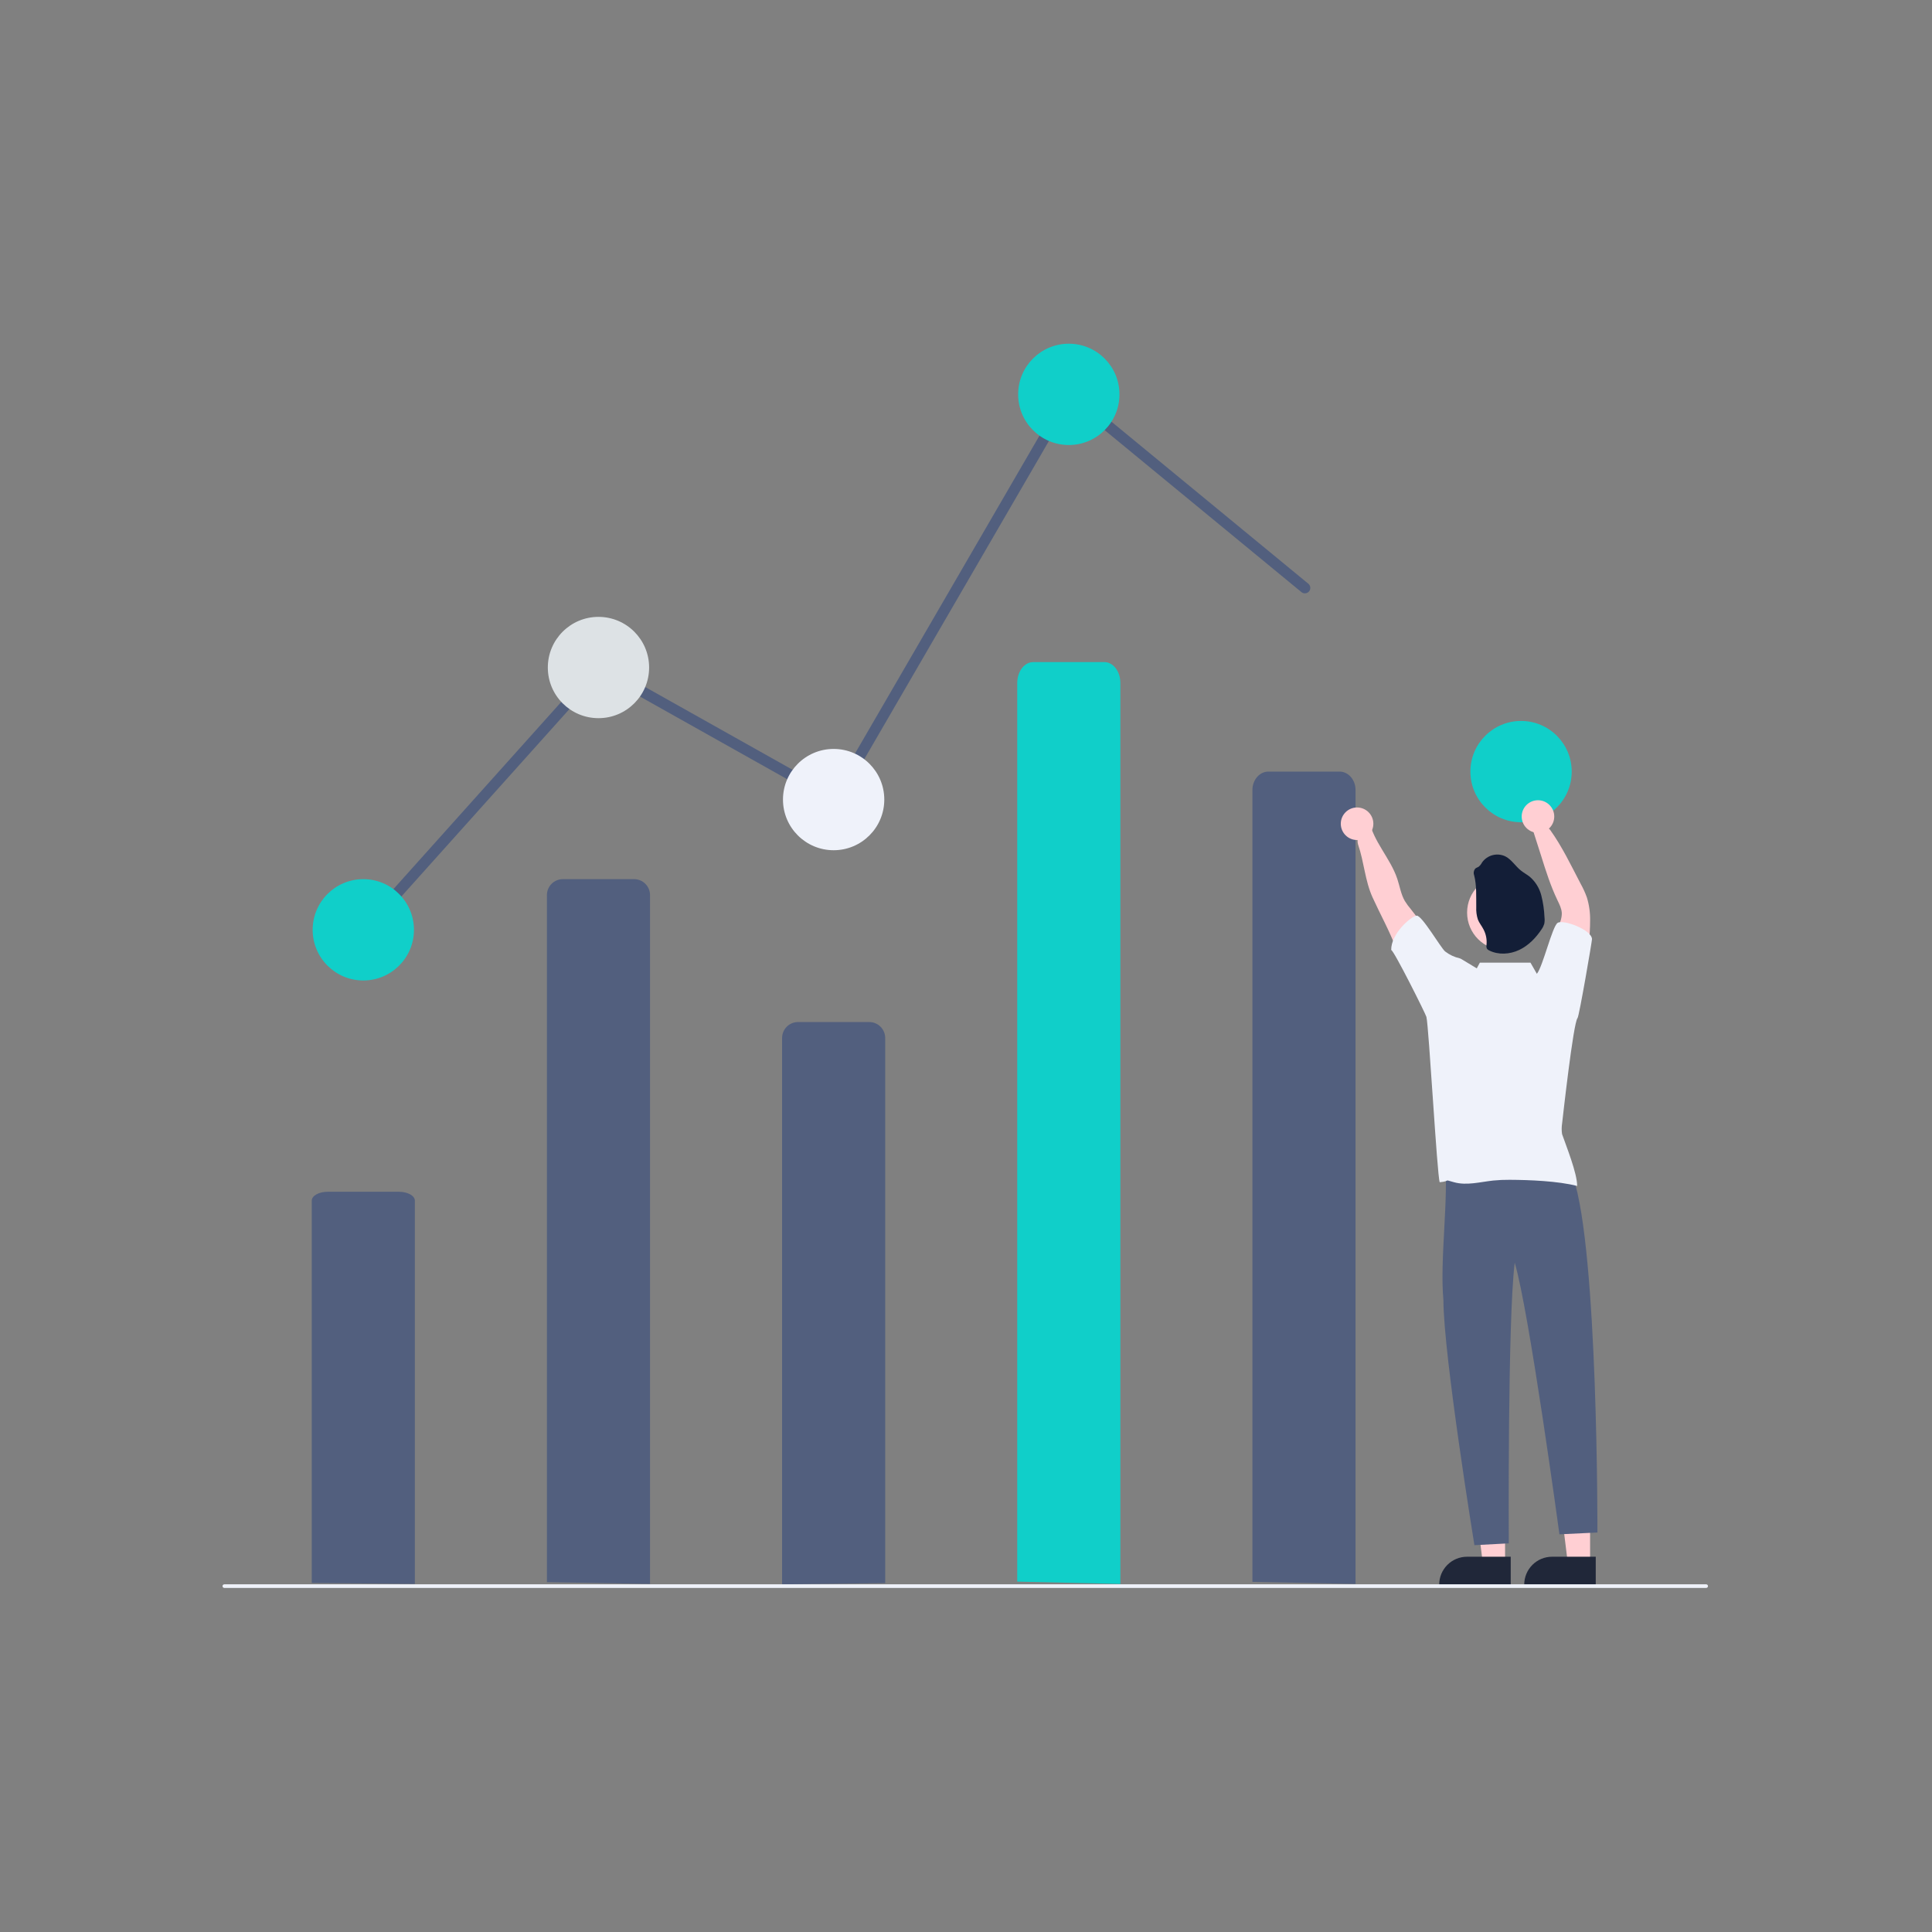 <svg width="130" height="130" viewBox="0 0 130 130" fill="none" xmlns="http://www.w3.org/2000/svg">
<rect x="0" y="0" width="130" height="130" fill="#808080" stroke="none"/>
<path d="M106.994 105.236L105.501 105.236L104.792 99.481H106.994L106.994 105.236Z" fill="#FFCFD3"/>
<path d="M107.374 106.683L102.562 106.683V106.622C102.563 106.125 102.76 105.649 103.111 105.298C103.462 104.946 103.939 104.749 104.435 104.749H104.436L107.374 104.749L107.374 106.683Z" fill="#202739"/>
<path d="M101.273 105.236L99.78 105.236L99.07 99.481H101.273L101.273 105.236Z" fill="#FFCFD3"/>
<path d="M101.653 106.683L96.841 106.683V106.622C96.841 106.125 97.039 105.649 97.39 105.298C97.741 104.946 98.218 104.749 98.714 104.749H98.714L101.653 104.749L101.653 106.683Z" fill="#202739"/>
<path d="M36.801 106.46V60.229C36.801 59.944 36.914 59.671 37.115 59.47C37.317 59.268 37.59 59.155 37.874 59.155H42.665C42.95 59.155 43.223 59.268 43.425 59.47C43.626 59.671 43.739 59.944 43.739 60.229V106.581L36.801 106.46Z" fill="#525F7E"/>
<path d="M52.625 106.605V69.845C52.625 69.56 52.738 69.287 52.939 69.085C53.14 68.884 53.413 68.771 53.698 68.771H58.489C58.774 68.771 59.047 68.884 59.248 69.085C59.45 69.287 59.563 69.56 59.563 69.845V106.526L52.625 106.605Z" fill="#525F7E"/>
<path d="M24.507 62.931C24.436 62.931 24.367 62.91 24.308 62.872C24.249 62.834 24.202 62.779 24.173 62.715C24.145 62.65 24.135 62.579 24.146 62.509C24.157 62.439 24.188 62.374 24.235 62.322L40.254 44.454L56.02 53.307L71.879 25.98L88.035 39.278C88.072 39.309 88.103 39.346 88.125 39.388C88.148 39.431 88.162 39.477 88.166 39.525C88.171 39.573 88.166 39.621 88.152 39.667C88.138 39.713 88.115 39.755 88.085 39.792C88.054 39.829 88.017 39.86 87.975 39.883C87.932 39.905 87.886 39.919 87.838 39.924C87.79 39.928 87.742 39.923 87.696 39.91C87.65 39.895 87.608 39.873 87.571 39.842L72.079 27.091L56.29 54.296L40.407 45.378L24.779 62.809C24.744 62.848 24.703 62.878 24.656 62.899C24.609 62.92 24.558 62.931 24.507 62.931Z" fill="#525F7E"/>
<path d="M24.446 65.974C26.328 65.974 27.854 64.448 27.854 62.566C27.854 60.683 26.328 59.157 24.446 59.157C22.564 59.157 21.038 60.683 21.038 62.566C21.038 64.448 22.564 65.974 24.446 65.974Z" fill="#10CFC9"/>
<path d="M40.27 48.324C42.152 48.324 43.678 46.798 43.678 44.916C43.678 43.034 42.152 41.508 40.27 41.508C38.388 41.508 36.862 43.034 36.862 44.916C36.862 46.798 38.388 48.324 40.27 48.324Z" fill="#DDE2E5"/>
<path d="M56.094 57.21C57.976 57.21 59.502 55.684 59.502 53.802C59.502 51.919 57.976 50.394 56.094 50.394C54.212 50.394 52.685 51.919 52.685 53.802C52.685 55.684 54.212 57.21 56.094 57.21Z" fill="#EFF2FA"/>
<path d="M71.918 29.944C73.8 29.944 75.326 28.418 75.326 26.536C75.326 24.653 73.8 23.127 71.918 23.127C70.035 23.127 68.509 24.653 68.509 26.536C68.509 28.418 70.035 29.944 71.918 29.944Z" fill="#10CFC9"/>
<path d="M102.349 55.327C104.231 55.327 105.757 53.801 105.757 51.919C105.757 50.037 104.231 48.511 102.349 48.511C100.466 48.511 98.94 50.037 98.94 51.919C98.94 53.801 100.466 55.327 102.349 55.327Z" fill="#10CFC9"/>
<path d="M101.143 78.47C102.419 78.623 105.681 77.46 105.858 79.23C107.537 84.173 107.487 103.119 107.487 103.119L104.931 103.241C104.931 103.241 102.888 88.187 101.922 84.966C101.438 88.88 101.523 103.849 101.523 103.849L99.21 103.971C99.21 103.971 97.135 91.225 97.124 87.483C96.871 84.743 97.49 80.682 97.225 78.033C98.49 78.434 99.821 78.582 101.143 78.47L101.143 78.47Z" fill="#525F7E"/>
<path d="M84.273 106.441V53.156C84.273 52.473 84.753 51.919 85.346 51.919H90.137C90.73 51.919 91.211 52.473 91.211 53.156V106.581L84.273 106.441Z" fill="#525F7E"/>
<path d="M96.804 64.13C96.292 63.084 95.668 62.098 94.941 61.188C94.789 61.011 94.65 60.822 94.527 60.624C94.265 60.17 94.187 59.636 94.022 59.14C93.559 57.747 92.405 56.629 92.124 55.189C92.022 54.665 91.158 56.187 91.385 56.836C91.79 58.01 91.843 59.254 92.359 60.389C92.875 61.523 93.481 62.611 93.927 63.771C94.18 64.43 94.382 65.11 94.753 65.719C95.124 66.328 95.704 66.838 96.404 66.929C96.399 66.488 96.466 66.049 96.602 65.629C96.754 65.149 97.024 64.585 96.804 64.13Z" fill="#FFCFD3"/>
<path d="M104.462 64.919C104.43 64.058 104.565 63.2 104.857 62.39C104.969 62.079 105.101 61.764 105.09 61.434C105.074 61.128 104.928 60.846 104.795 60.569C104.337 59.613 104.016 58.601 103.7 57.59L103.091 55.685C102.893 55.54 104.051 55.489 104.298 55.831C105.107 56.954 105.719 58.243 106.359 59.468C106.523 59.761 106.662 60.066 106.776 60.38C106.932 60.89 107.006 61.422 106.995 61.955C106.995 62.952 106.863 63.945 106.727 64.934C106.64 65.553 106.527 66.228 106.059 66.638C105.572 66.015 105.082 65.406 104.462 64.919Z" fill="#FFCFD3"/>
<path d="M101.243 63.933C102.638 63.933 103.769 62.802 103.769 61.407C103.769 60.012 102.638 58.881 101.243 58.881C99.848 58.881 98.718 60.012 98.718 61.407C98.718 62.802 99.848 63.933 101.243 63.933Z" fill="#FFCFD3"/>
<path d="M99.19 58.888C99.162 58.811 99.155 58.728 99.172 58.648C99.188 58.568 99.226 58.494 99.282 58.434C99.346 58.385 99.429 58.366 99.497 58.319C99.593 58.238 99.672 58.138 99.728 58.026C99.901 57.785 100.153 57.612 100.441 57.539C100.728 57.466 101.033 57.497 101.299 57.627C101.717 57.846 101.969 58.283 102.34 58.578C102.529 58.73 102.747 58.844 102.937 58.996C103.316 59.324 103.586 59.761 103.71 60.247C103.833 60.73 103.905 61.225 103.925 61.723C103.944 61.873 103.939 62.024 103.907 62.172C103.869 62.295 103.812 62.413 103.737 62.519C103.356 63.097 102.853 63.622 102.223 63.92C101.593 64.218 100.826 64.267 100.205 63.955C100.142 63.929 100.088 63.886 100.05 63.831C100.014 63.747 100.006 63.653 100.025 63.564C100.059 63.211 99.989 62.855 99.824 62.541C99.709 62.309 99.535 62.111 99.443 61.871C99.357 61.603 99.32 61.322 99.334 61.041C99.323 60.313 99.372 59.588 99.19 58.888Z" fill="#131E37"/>
<path d="M20.977 106.514V80.789C20.977 80.459 21.457 80.191 22.05 80.191H26.841C27.434 80.191 27.915 80.459 27.915 80.789V106.581L20.977 106.514Z" fill="#525F7E"/>
<path d="M114.805 106.848H15.094C15.061 106.848 15.03 106.836 15.008 106.813C14.985 106.79 14.972 106.759 14.972 106.727C14.972 106.694 14.985 106.663 15.008 106.641C15.03 106.618 15.061 106.605 15.094 106.605H114.805C114.837 106.605 114.868 106.618 114.891 106.641C114.914 106.663 114.927 106.694 114.927 106.727C114.927 106.759 114.914 106.79 114.891 106.813C114.868 106.836 114.837 106.848 114.805 106.848H114.805Z" fill="#EFF2FA"/>
<path d="M68.448 106.423V45.955C68.448 45.179 68.929 44.551 69.522 44.551H74.313C74.906 44.551 75.387 45.179 75.387 45.955V106.581L68.448 106.423Z" fill="#10CFC9"/>
<path d="M91.314 56.524C91.919 56.524 92.41 56.033 92.41 55.428C92.41 54.824 91.919 54.333 91.314 54.333C90.709 54.333 90.219 54.824 90.219 55.428C90.219 56.033 90.709 56.524 91.314 56.524Z" fill="#FFCFD3"/>
<path d="M103.487 56.037C104.092 56.037 104.582 55.547 104.582 54.942C104.582 54.337 104.092 53.846 103.487 53.846C102.882 53.846 102.391 54.337 102.391 54.942C102.391 55.547 102.882 56.037 103.487 56.037Z" fill="#FFCFD3"/>
<path d="M106.149 68.503C106.256 68.405 107.127 63.308 107.122 63.193C107.108 62.566 105.193 61.848 104.809 62.098C104.447 62.333 103.818 65.034 103.412 65.526L102.983 64.776H99.575L99.369 65.159C98.921 64.89 98.519 64.642 98.376 64.559C98.326 64.526 98.273 64.5 98.216 64.481C97.862 64.402 97.529 64.246 97.242 64.023C96.962 63.808 95.663 61.551 95.315 61.611C94.922 61.677 93.596 62.823 93.611 63.924C93.778 63.92 95.95 68.263 95.98 68.425C96.147 69.109 96.697 79.085 96.875 79.55C97.694 79.471 97.047 79.33 97.84 79.55C98.693 79.788 99.594 79.531 100.474 79.436C100.84 79.4 101.209 79.383 101.577 79.387C102.916 79.393 104.827 79.468 106.123 79.8C106.13 78.95 105.384 77.112 105.108 76.31C105.072 76.07 105.073 75.826 105.112 75.587C105.147 75.294 105.86 68.827 106.149 68.503Z" fill="#EFF2FA"/>
</svg>
